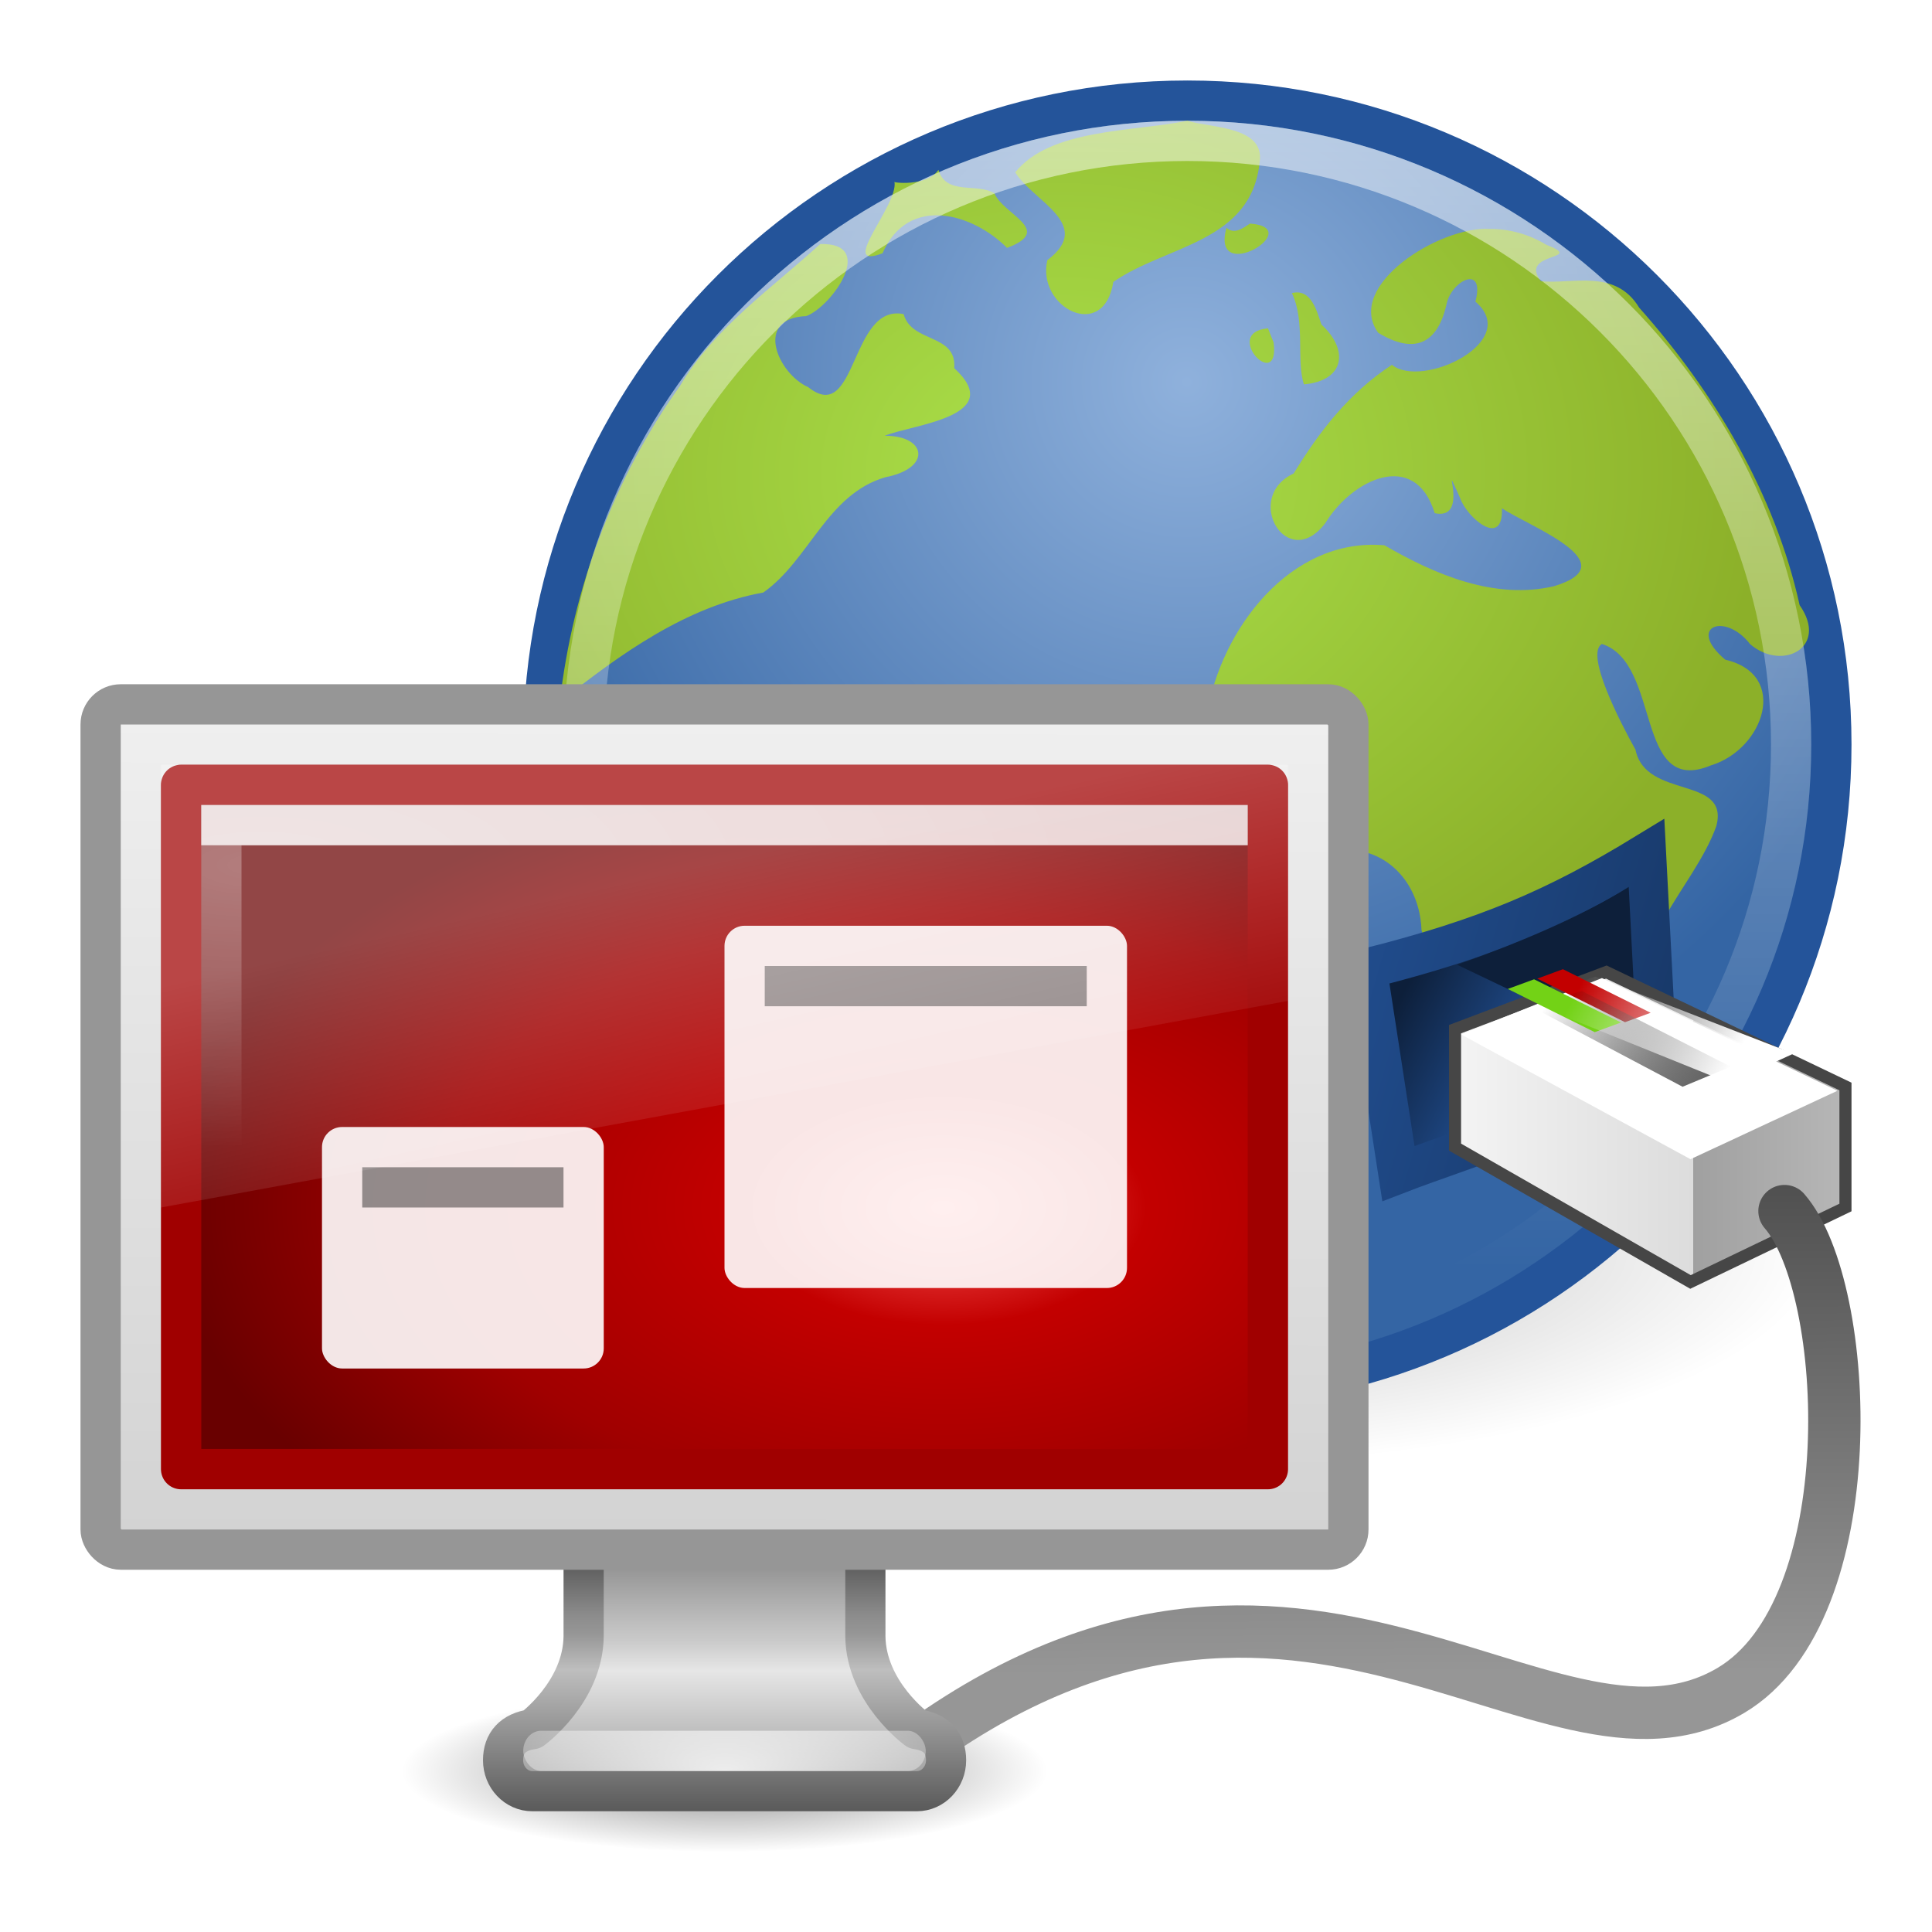 <?xml version="1.0" encoding="UTF-8" standalone="no"?>
<!-- Created with Inkscape (http://www.inkscape.org/) -->
<svg
   xmlns:dc="http://purl.org/dc/elements/1.1/"
   xmlns:cc="http://creativecommons.org/ns#"
   xmlns:rdf="http://www.w3.org/1999/02/22-rdf-syntax-ns#"
   xmlns:svg="http://www.w3.org/2000/svg"
   xmlns="http://www.w3.org/2000/svg"
   xmlns:xlink="http://www.w3.org/1999/xlink"
   xmlns:sodipodi="http://sodipodi.sourceforge.net/DTD/sodipodi-0.dtd"
   xmlns:inkscape="http://www.inkscape.org/namespaces/inkscape"
   version="1.1"
   width="48"
   height="48"
   id="svg7324"
   sodipodi:version="0.32"
   inkscape:version="0.46"
   sodipodi:docname="application-x-remote-connection.svg"
   inkscape:output_extension="org.inkscape.output.svg.inkscape">
  <sodipodi:namedview
     inkscape:window-height="781"
     inkscape:window-width="1440"
     inkscape:pageshadow="2"
     inkscape:pageopacity="0.0"
     guidetolerance="10.0"
     gridtolerance="10.0"
     objecttolerance="10.0"
     borderopacity="1.0"
     bordercolor="#666666"
     pagecolor="#ffffff"
     id="base"
     showgrid="false"
     showguides="true"
     inkscape:guide-bbox="true"
     inkscape:zoom="5.1875"
     inkscape:cx="-5.2048193"
     inkscape:cy="24"
     inkscape:window-x="0"
     inkscape:window-y="24"
     inkscape:current-layer="svg7324">
    <sodipodi:guide
       orientation="0,1"
       position="-5.398,52.627"
       id="guide3234" />
  </sodipodi:namedview>
  <defs
     id="defs7326">
    <linearGradient
       id="linearGradient3696">
      <stop
         id="stop3698"
         style="stop-color:#969696;stop-opacity:1"
         offset="0" />
      <stop
         id="stop3700"
         style="stop-color:#505050;stop-opacity:1"
         offset="1" />
    </linearGradient>
    <linearGradient
       id="linearGradient3855">
      <stop
         id="stop3857"
         style="stop-color:#f5f5f5;stop-opacity:1"
         offset="0" />
      <stop
         id="stop3859"
         style="stop-color:#dcdcdc;stop-opacity:1"
         offset="0.556" />
      <stop
         id="stop3861"
         style="stop-color:#a0a0a0;stop-opacity:1"
         offset="0.556" />
      <stop
         id="stop3863"
         style="stop-color:#bebebe;stop-opacity:1"
         offset="1" />
    </linearGradient>
    <linearGradient
       id="linearGradient4922">
      <stop
         id="stop4924"
         style="stop-color:#787878;stop-opacity:1"
         offset="0" />
      <stop
         id="stop4926"
         style="stop-color:#bebebe;stop-opacity:1"
         offset="0.336" />
      <stop
         id="stop4928"
         style="stop-color:#c8c8c8;stop-opacity:1"
         offset="0.392" />
      <stop
         id="stop4930"
         style="stop-color:#e6e6e6;stop-opacity:1"
         offset="0.505" />
      <stop
         id="stop4932"
         style="stop-color:#8c8c8c;stop-opacity:1"
         offset="1" />
    </linearGradient>
    <linearGradient
       id="linearGradient4910">
      <stop
         id="stop4912"
         style="stop-color:#3c3c3c;stop-opacity:1"
         offset="0" />
      <stop
         id="stop4914"
         style="stop-color:#8c8c8c;stop-opacity:1"
         offset="0.306" />
      <stop
         id="stop4916"
         style="stop-color:#969696;stop-opacity:1"
         offset="0.371" />
      <stop
         id="stop4918"
         style="stop-color:#bebebe;stop-opacity:1"
         offset="0.499" />
      <stop
         id="stop4920"
         style="stop-color:#5a5a5a;stop-opacity:1"
         offset="1" />
    </linearGradient>
    <linearGradient
       id="linearGradient13130">
      <stop
         id="stop13132"
         style="stop-color:#616161;stop-opacity:1"
         offset="0" />
      <stop
         id="stop13134"
         style="stop-color:black;stop-opacity:0"
         offset="1" />
    </linearGradient>
    <linearGradient
       id="linearGradient8090">
      <stop
         id="stop8092"
         style="stop-color:#214e90;stop-opacity:1"
         offset="0" />
      <stop
         id="stop8094"
         style="stop-color:#0d1f3a;stop-opacity:1"
         offset="1" />
    </linearGradient>
    <linearGradient
       id="linearGradient8918">
      <stop
         id="stop8920"
         style="stop-color:#abe14b;stop-opacity:1"
         offset="0" />
      <stop
         id="stop8922"
         style="stop-color:#8cb029;stop-opacity:1"
         offset="1" />
    </linearGradient>
    <filter
       color-interpolation-filters="sRGB"
       id="filter14190">
      <feGaussianBlur
         id="feGaussianBlur14192"
         stdDeviation="0.789" />
    </filter>
    <linearGradient
       id="linearGradient6602">
      <stop
         id="stop6604"
         style="stop-color:white;stop-opacity:1"
         offset="0" />
      <stop
         id="stop6606"
         style="stop-color:white;stop-opacity:0"
         offset="1" />
    </linearGradient>
    <linearGradient
       id="linearGradient6592">
      <stop
         id="stop6594"
         style="stop-color:white;stop-opacity:0.275"
         offset="0" />
      <stop
         id="stop6596"
         style="stop-color:white;stop-opacity:0"
         offset="1" />
    </linearGradient>
    <linearGradient
       id="linearGradient6560">
      <stop
         id="stop6562"
         style="stop-color:#c30000;stop-opacity:1"
         offset="0" />
      <stop
         id="stop6564"
         style="stop-color:#690000;stop-opacity:1"
         offset="1" />
    </linearGradient>
    <linearGradient
       id="linearGradient6568">
      <stop
         id="stop6570"
         style="stop-color:#690000;stop-opacity:1"
         offset="0" />
      <stop
         id="stop6572"
         style="stop-color:#a00000;stop-opacity:1"
         offset="1" />
    </linearGradient>
    <linearGradient
       id="linearGradient6544">
      <stop
         id="stop6546"
         style="stop-color:#f0f0f0;stop-opacity:1"
         offset="0" />
      <stop
         id="stop6548"
         style="stop-color:#d2d2d2;stop-opacity:1"
         offset="1" />
    </linearGradient>
    <linearGradient
       id="linearGradient10691">
      <stop
         id="stop10693"
         style="stop-color:black;stop-opacity:1"
         offset="0" />
      <stop
         id="stop10695"
         style="stop-color:black;stop-opacity:0"
         offset="1" />
    </linearGradient>
    <radialGradient
       cx="16.537"
       cy="31.564"
       r="16.336"
       fx="16.537"
       fy="31.564"
       id="radialGradient3743"
       xlink:href="#linearGradient10691"
       gradientUnits="userSpaceOnUse" />
    <linearGradient
       x1="12.938"
       y1="8.438"
       x2="15.25"
       y2="19.812"
       id="linearGradient3788"
       xlink:href="#linearGradient6592"
       gradientUnits="userSpaceOnUse"
       gradientTransform="matrix(0.667,0,0,0.733,2,16.8)" />
    <radialGradient
       cx="5.969"
       cy="-0.646"
       r="20"
       fx="5.969"
       fy="-0.646"
       id="radialGradient3796"
       xlink:href="#linearGradient6602"
       gradientUnits="userSpaceOnUse"
       gradientTransform="matrix(1.015,-5.26693e-3,1.75944e-3,0.351,0.385,21.744)" />
    <radialGradient
       cx="12.244"
       cy="4.863"
       r="21"
       fx="12.244"
       fy="4.863"
       id="radialGradient3799"
       xlink:href="#linearGradient6560"
       gradientUnits="userSpaceOnUse"
       gradientTransform="matrix(0.911,1.213745e-2,-8.48002e-3,0.678,-0.852,19.864)" />
    <linearGradient
       x1="24.875"
       y1="29"
       x2="25"
       y2="3"
       id="linearGradient3801"
       xlink:href="#linearGradient6568"
       gradientUnits="userSpaceOnUse"
       gradientTransform="matrix(0.659,0,0,0.68,2.195,17.12)" />
    <linearGradient
       x1="20.147"
       y1="-0"
       x2="20.104"
       y2="31.983"
       id="linearGradient3804"
       xlink:href="#linearGradient6544"
       gradientUnits="userSpaceOnUse"
       gradientTransform="matrix(0.661,0,0,0.678,2.144,17.15)" />
    <radialGradient
       cx="24"
       cy="38.641"
       r="8"
       fx="24"
       fy="38.641"
       id="radialGradient3807"
       xlink:href="#linearGradient6602"
       gradientUnits="userSpaceOnUse"
       gradientTransform="matrix(1.143,-3.1440305e-8,0,0.438,-9.43,27.069)" />
    <linearGradient
       x1="321.578"
       y1="86.05"
       x2="321.578"
       y2="95.149"
       id="linearGradient3810"
       xlink:href="#linearGradient4922"
       gradientUnits="userSpaceOnUse"
       gradientTransform="matrix(0.645,0,0,0.769,-188.427,-28.202)" />
    <linearGradient
       x1="22.452"
       y1="30.05"
       x2="22.452"
       y2="39.15"
       id="linearGradient3812"
       xlink:href="#linearGradient4910"
       gradientUnits="userSpaceOnUse"
       gradientTransform="matrix(0.647,0,0,0.769,2.466,14.885)" />
    <linearGradient
       x1="43.223"
       y1="26.509"
       x2="39.48"
       y2="24.55"
       id="linearGradient3815"
       xlink:href="#linearGradient6602"
       gradientUnits="userSpaceOnUse"
       gradientTransform="matrix(1.012,0,0,1.003,-0.688,-0.167)" />
    <linearGradient
       x1="43.774"
       y1="27.865"
       x2="39.727"
       y2="25.092"
       id="linearGradient3819"
       xlink:href="#linearGradient13130"
       gradientUnits="userSpaceOnUse"
       gradientTransform="matrix(0.973,0,0,0.823,4.703157e-2,3.963)" />
    <linearGradient
       x1="136.311"
       y1="29.457"
       x2="147.194"
       y2="29.457"
       id="linearGradient3829"
       xlink:href="#linearGradient3855"
       gradientUnits="userSpaceOnUse"
       gradientTransform="matrix(1.034,0,0,1.003,-105.132,-0.546)" />
    <linearGradient
       x1="139.814"
       y1="26.582"
       x2="137.043"
       y2="26.142"
       id="linearGradient3833"
       xlink:href="#linearGradient8090"
       gradientUnits="userSpaceOnUse"
       gradientTransform="matrix(1.135,0.383,-0.381,1.132,-110.422,-58.018)" />
    <linearGradient
       x1="135.059"
       y1="25.485"
       x2="151.506"
       y2="24.782"
       id="linearGradient3835"
       xlink:href="#linearGradient8090"
       gradientUnits="userSpaceOnUse"
       gradientTransform="matrix(1.135,0.383,-0.381,1.132,-110.422,-58.018)" />
    <radialGradient
       cx="6.703"
       cy="73.616"
       r="7.228"
       fx="6.703"
       fy="73.616"
       id="radialGradient3853"
       xlink:href="#linearGradient10691"
       gradientUnits="userSpaceOnUse"
       gradientTransform="matrix(1.11,0,0,0.279,10.562,23.463)" />
    <linearGradient
       x1="46.224"
       y1="41.508"
       x2="46.164"
       y2="29.439"
       id="linearGradient3702"
       xlink:href="#linearGradient3696"
       gradientUnits="userSpaceOnUse" />
    <linearGradient
       id="linearGradient8647">
      <stop
         id="stop8649"
         style="stop-color:#8fb1dc;stop-opacity:1"
         offset="0" />
      <stop
         id="stop8651"
         style="stop-color:#3465a4;stop-opacity:1"
         offset="1" />
    </linearGradient>
    <radialGradient
       cx="62.2"
       cy="-8.726"
       r="9.755"
       fx="62.2"
       fy="-8.726"
       id="radialGradient4351"
       xlink:href="#linearGradient8647"
       gradientUnits="userSpaceOnUse"
       gradientTransform="matrix(1.94,0,0,1.94,-91.185,26.415)" />
    <linearGradient
       x1="29.5"
       y1="-1.773"
       x2="29.5"
       y2="31.525"
       id="linearGradient4397"
       xlink:href="#linearGradient6602"
       gradientUnits="userSpaceOnUse" />
    <radialGradient
       cx="26.443"
       cy="11.03"
       r="15.5"
       fx="26.443"
       fy="11.03"
       id="radialGradient4496"
       xlink:href="#linearGradient8918"
       gradientUnits="userSpaceOnUse"
       gradientTransform="matrix(1.042,-1.264916e-2,1.050253e-2,0.848,-0.933,3.456)" />
    <linearGradient
       id="linearGradient3332-412-419-652-471">
      <stop
         offset="0"
         style="stop-color:#a00000;stop-opacity:1"
         id="stop2759" />
      <stop
         offset="1"
         style="stop-color:#a00000;stop-opacity:1"
         id="stop2761" />
    </linearGradient>
    <linearGradient
       id="linearGradient3242-593-605-251-305">
      <stop
         offset="0"
         style="stop-color:#ff5c5c;stop-opacity:1"
         id="stop2749" />
      <stop
         offset="0.262"
         style="stop-color:#c30000;stop-opacity:1"
         id="stop2751" />
      <stop
         offset="0.661"
         style="stop-color:#a00000;stop-opacity:1"
         id="stop2753" />
      <stop
         offset="1"
         style="stop-color:#690000;stop-opacity:1"
         id="stop2755" />
    </linearGradient>
    <linearGradient
       id="linearGradient2529">
      <stop
         offset="0"
         style="stop-color:#aeae94;stop-opacity:1"
         id="stop2531" />
      <stop
         offset="1"
         style="stop-color:#626337;stop-opacity:1"
         id="stop2533" />
    </linearGradient>
    <linearGradient
       id="linearGradient2536">
      <stop
         offset="0"
         style="stop-color:#fdfdf8;stop-opacity:1"
         id="stop2538" />
      <stop
         offset="1"
         style="stop-color:#d6d3b4;stop-opacity:1"
         id="stop2540" />
    </linearGradient>
    <linearGradient
       gradientTransform="matrix(0.489,0,0,0.464,0.371,0.86)"
       gradientUnits="userSpaceOnUse"
       xlink:href="#linearGradient3332-412-419-652-471"
       id="linearGradient2449"
       y2="2.876"
       x2="10.014"
       y1="44.96"
       x1="10.014" />
    <radialGradient
       gradientTransform="matrix(0,-0.547,0.714,0,18.23,28.719)"
       gradientUnits="userSpaceOnUse"
       xlink:href="#linearGradient3242-593-605-251-305"
       id="radialGradient2447"
       fy="-2.064"
       fx="26.617"
       r="23"
       cy="-2.064"
       cx="26.617" />
    <linearGradient
       gradientTransform="matrix(0.479,0,0,0.536,0.506,-0.199)"
       gradientUnits="userSpaceOnUse"
       xlink:href="#linearGradient8265-821-176-38-919-66-249"
       id="linearGradient2444"
       y2="24.628"
       x2="20.055"
       y1="15.298"
       x1="16.626" />
    <linearGradient
       gradientTransform="matrix(0.478,0,0,0.234,0.528,3.837)"
       gradientUnits="userSpaceOnUse"
       xlink:href="#linearGradient3282"
       id="linearGradient2441"
       y2="13.523"
       x2="24.683"
       y1="9.242"
       x1="24.683" />
    <linearGradient
       gradientTransform="matrix(0.511,0,0,0.5,-0.266,-1.251)"
       gradientUnits="userSpaceOnUse"
       xlink:href="#linearGradient2529"
       id="linearGradient2438"
       y2="14"
       x2="16.916"
       y1="7.001"
       x1="16.916" />
    <linearGradient
       gradientTransform="matrix(0.416,0,0,0.33,-1.421,0.366)"
       gradientUnits="userSpaceOnUse"
       xlink:href="#linearGradient2536"
       id="linearGradient2436"
       y2="16.323"
       x2="33.579"
       y1="5.709"
       x1="33.579" />
    <linearGradient
       gradientTransform="matrix(0.466,0,0,0.435,0.81,1.987)"
       gradientUnits="userSpaceOnUse"
       xlink:href="#linearGradient2238"
       id="linearGradient2432"
       y2="43.844"
       x2="22.763"
       y1="-4.877"
       x1="22.763" />
    <linearGradient
       id="linearGradient2238">
      <stop
         offset="0"
         style="stop-color:#ffffff;stop-opacity:1"
         id="stop2240" />
      <stop
         offset="1"
         style="stop-color:#ffffff;stop-opacity:0"
         id="stop2242" />
    </linearGradient>
    <linearGradient
       id="linearGradient3282">
      <stop
         offset="0"
         style="stop-color:#000000;stop-opacity:1"
         id="stop3284" />
      <stop
         offset="1"
         style="stop-color:#000000;stop-opacity:0"
         id="stop3286" />
    </linearGradient>
    <linearGradient
       id="linearGradient8265-821-176-38-919-66-249">
      <stop
         offset="0"
         style="stop-color:#ffffff;stop-opacity:1"
         id="stop2687" />
      <stop
         offset="1"
         style="stop-color:#ffffff;stop-opacity:0"
         id="stop2689" />
    </linearGradient>
    <linearGradient
       gradientTransform="matrix(2.774,0,0,1.97,-1892.179,-872.885)"
       gradientUnits="userSpaceOnUse"
       xlink:href="#linearGradient5048"
       id="linearGradient2660"
       y2="609.505"
       x2="302.857"
       y1="366.648"
       x1="302.857" />
    <linearGradient
       id="linearGradient5048">
      <stop
         offset="0"
         style="stop-color:#000000;stop-opacity:0"
         id="stop5050" />
      <stop
         offset="0.5"
         style="stop-color:#000000;stop-opacity:1"
         id="stop5056" />
      <stop
         offset="1"
         style="stop-color:#000000;stop-opacity:0"
         id="stop5052" />
    </linearGradient>
    <radialGradient
       gradientTransform="matrix(2.774,0,0,1.97,-1891.633,-872.885)"
       gradientUnits="userSpaceOnUse"
       xlink:href="#linearGradient5060"
       id="radialGradient2662"
       fy="486.648"
       fx="605.714"
       r="117.143"
       cy="486.648"
       cx="605.714" />
    <linearGradient
       id="linearGradient5060">
      <stop
         offset="0"
         style="stop-color:#000000;stop-opacity:1"
         id="stop5062" />
      <stop
         offset="1"
         style="stop-color:#000000;stop-opacity:0"
         id="stop5064" />
    </linearGradient>
    <radialGradient
       gradientTransform="matrix(-2.774,0,0,1.97,112.762,-872.885)"
       gradientUnits="userSpaceOnUse"
       xlink:href="#linearGradient5060"
       id="radialGradient3931"
       fy="486.648"
       fx="605.714"
       r="117.143"
       cy="486.648"
       cx="605.714" />
    <radialGradient
       r="7.228"
       fy="73.616"
       fx="6.703"
       cy="73.616"
       cx="6.703"
       gradientTransform="matrix(1.937,0,0,0.415,11.018,7.447)"
       gradientUnits="userSpaceOnUse"
       id="radialGradient2792"
       xlink:href="#linearGradient10691"
       inkscape:collect="always" />
    <linearGradient
       y2="37.319"
       x2="22.301"
       y1="30.958"
       x1="22.325"
       gradientUnits="userSpaceOnUse"
       id="linearGradient2789"
       xlink:href="#linearGradient6927"
       inkscape:collect="always" />
    <linearGradient
       y2="93.38"
       x2="320.281"
       y1="86.913"
       x1="320.281"
       gradientTransform="matrix(0.996,0,0,1,-294.882,-56.013)"
       gradientUnits="userSpaceOnUse"
       id="linearGradient2786"
       xlink:href="#linearGradient6620"
       inkscape:collect="always" />
    <radialGradient
       r="8"
       fy="38.641"
       fx="24"
       cy="38.641"
       cx="24"
       gradientTransform="matrix(1.829,-3.1440363e-8,0,0.438,-19.887,21.069)"
       gradientUnits="userSpaceOnUse"
       id="radialGradient2783"
       xlink:href="#linearGradient6602"
       inkscape:collect="always" />
    <linearGradient
       y2="31.983"
       x2="20.104"
       y1="-0"
       x1="20.147"
       gradientTransform="matrix(1.002,0,0,1.001,-3.937653e-2,-1.665215e-2)"
       gradientUnits="userSpaceOnUse"
       id="linearGradient2780"
       xlink:href="#linearGradient6544"
       inkscape:collect="always" />
    <radialGradient
       r="23"
       fy="5.564"
       fx="1"
       cy="5.564"
       cx="1"
       gradientTransform="matrix(1,0,0,0.652,-6.5303886e-6,5.565)"
       gradientUnits="userSpaceOnUse"
       id="radialGradient2777"
       xlink:href="#linearGradient6602"
       inkscape:collect="always" />
    <radialGradient
       r="7.228"
       fy="73.616"
       fx="6.703"
       cy="73.616"
       cx="6.703"
       gradientTransform="matrix(3.459,-4.76972e-6,3.9259215e-7,0.277,0.818,25.632)"
       gradientUnits="userSpaceOnUse"
       id="radialGradient2769"
       xlink:href="#linearGradient10691"
       inkscape:collect="always" />
    <linearGradient
       y2="416.829"
       x2="145.437"
       y1="372.668"
       x1="145.437"
       gradientTransform="matrix(0.188,0,0,0.159,-3.291,-19.079)"
       gradientUnits="userSpaceOnUse"
       id="linearGradient2766"
       xlink:href="#linearGradient7255"
       inkscape:collect="always" />
    <linearGradient
       y2="93.916"
       x2="319.387"
       y1="85.62"
       x1="316.865"
       gradientTransform="matrix(0.917,0,0,0.815,-269.324,-30.938)"
       gradientUnits="userSpaceOnUse"
       id="linearGradient2762"
       xlink:href="#linearGradient4574"
       inkscape:collect="always" />
    <linearGradient
       y2="19.812"
       x2="15.25"
       y1="8.438"
       x1="12.938"
       gradientTransform="translate(-6.5399408e-6,-1.2224421e-4)"
       gradientUnits="userSpaceOnUse"
       id="linearGradient2701"
       xlink:href="#linearGradient6592"
       inkscape:collect="always" />
    <radialGradient
       r="20"
       fy="-0.646"
       fx="5.969"
       cy="-0.646"
       cx="5.969"
       gradientTransform="matrix(1.583,-8.07592e-3,2.74473e-3,0.538,-3.48,6.408)"
       gradientUnits="userSpaceOnUse"
       id="radialGradient2698"
       xlink:href="#linearGradient6602"
       inkscape:collect="always" />
    <linearGradient
       y2="2.876"
       x2="10.014"
       y1="44.96"
       x1="10.014"
       gradientTransform="matrix(0.871,0,0,0.607,3.064,1.499)"
       gradientUnits="userSpaceOnUse"
       id="linearGradient2686"
       xlink:href="#linearGradient3332-412-419-652-471"
       inkscape:collect="always" />
    <radialGradient
       r="23"
       fy="-2.064"
       fx="26.617"
       cy="-2.064"
       cx="26.617"
       gradientTransform="matrix(-1.6551431e-8,-0.716,1.271,0,34.865,37.944)"
       gradientUnits="userSpaceOnUse"
       id="radialGradient2684"
       xlink:href="#linearGradient3242-593-605-251-305"
       inkscape:collect="always" />
    <linearGradient
       gradientTransform="translate(-295.979,-40)"
       gradientUnits="userSpaceOnUse"
       xlink:href="#linearGradient6602"
       id="linearGradient5844"
       y2="89.75"
       x2="320.5"
       y1="79.188"
       x1="317" />
    <linearGradient
       gradientTransform="translate(-295.979,-40)"
       gradientUnits="userSpaceOnUse"
       xlink:href="#linearGradient6602"
       id="linearGradient5842"
       y2="89.75"
       x2="320.5"
       y1="79.188"
       x1="317" />
    <linearGradient
       gradientTransform="translate(-295.979,-40)"
       gradientUnits="userSpaceOnUse"
       xlink:href="#linearGradient6602"
       id="linearGradient5840"
       y2="89.75"
       x2="320.5"
       y1="79.188"
       x1="317" />
    <linearGradient
       gradientTransform="translate(-295.979,-40)"
       gradientUnits="userSpaceOnUse"
       xlink:href="#linearGradient6602"
       id="linearGradient5838"
       y2="89.75"
       x2="320.5"
       y1="79.188"
       x1="317" />
    <linearGradient
       gradientTransform="translate(-295.979,-40)"
       gradientUnits="userSpaceOnUse"
       xlink:href="#linearGradient6602"
       id="linearGradient5836"
       y2="89.75"
       x2="320.5"
       y1="79.188"
       x1="317" />
    <linearGradient
       gradientTransform="translate(-295.979,-40)"
       gradientUnits="userSpaceOnUse"
       xlink:href="#linearGradient6602"
       id="linearGradient5834"
       y2="89.75"
       x2="320.5"
       y1="79.188"
       x1="317" />
    <linearGradient
       gradientTransform="translate(-295.979,-40)"
       gradientUnits="userSpaceOnUse"
       xlink:href="#linearGradient6602"
       id="linearGradient5832"
       y2="89.75"
       x2="320.5"
       y1="79.188"
       x1="317" />
    <linearGradient
       gradientTransform="translate(-295.979,-40)"
       gradientUnits="userSpaceOnUse"
       xlink:href="#linearGradient6602"
       id="linearGradient5830"
       y2="89.75"
       x2="320.5"
       y1="79.188"
       x1="317" />
    <linearGradient
       gradientTransform="translate(-295.979,-40)"
       gradientUnits="userSpaceOnUse"
       xlink:href="#linearGradient6602"
       id="linearGradient5828"
       y2="89.75"
       x2="320.5"
       y1="79.188"
       x1="317" />
    <linearGradient
       gradientTransform="translate(-295.979,-40)"
       gradientUnits="userSpaceOnUse"
       xlink:href="#linearGradient6602"
       id="linearGradient5826"
       y2="89.75"
       x2="320.5"
       y1="79.188"
       x1="317" />
    <linearGradient
       gradientTransform="translate(-295.979,-40)"
       gradientUnits="userSpaceOnUse"
       xlink:href="#linearGradient6602"
       id="linearGradient5824"
       y2="89.75"
       x2="320.5"
       y1="79.188"
       x1="317" />
    <linearGradient
       gradientTransform="translate(-295.979,-40)"
       gradientUnits="userSpaceOnUse"
       xlink:href="#linearGradient6602"
       id="linearGradient5822"
       y2="89.75"
       x2="320.5"
       y1="79.188"
       x1="317" />
    <linearGradient
       gradientTransform="translate(-295.979,-40)"
       gradientUnits="userSpaceOnUse"
       xlink:href="#linearGradient6602"
       id="linearGradient5820"
       y2="89.75"
       x2="320.5"
       y1="79.188"
       x1="317" />
    <linearGradient
       gradientTransform="translate(-295.979,-40)"
       gradientUnits="userSpaceOnUse"
       xlink:href="#linearGradient6602"
       id="linearGradient5818"
       y2="89.75"
       x2="320.5"
       y1="79.188"
       x1="317" />
    <linearGradient
       gradientTransform="translate(-295.979,-40)"
       gradientUnits="userSpaceOnUse"
       xlink:href="#linearGradient6602"
       id="linearGradient5816"
       y2="89.75"
       x2="320.5"
       y1="79.188"
       x1="317" />
    <linearGradient
       gradientTransform="translate(-295.979,-40)"
       gradientUnits="userSpaceOnUse"
       xlink:href="#linearGradient6602"
       id="linearGradient5814"
       y2="89.75"
       x2="320.5"
       y1="79.188"
       x1="317" />
    <linearGradient
       gradientTransform="translate(-295.979,-40)"
       gradientUnits="userSpaceOnUse"
       xlink:href="#linearGradient6602"
       id="linearGradient5812"
       y2="89.75"
       x2="320.5"
       y1="79.188"
       x1="317" />
    <linearGradient
       gradientTransform="translate(-295.979,-40)"
       gradientUnits="userSpaceOnUse"
       xlink:href="#linearGradient6602"
       id="linearGradient5810"
       y2="89.75"
       x2="320.5"
       y1="79.188"
       x1="317" />
    <linearGradient
       gradientTransform="translate(-295.979,-40)"
       gradientUnits="userSpaceOnUse"
       xlink:href="#linearGradient6602"
       id="linearGradient5808"
       y2="89.75"
       x2="320.5"
       y1="79.188"
       x1="317" />
    <linearGradient
       gradientTransform="translate(-295.979,-40)"
       gradientUnits="userSpaceOnUse"
       xlink:href="#linearGradient6602"
       id="linearGradient5806"
       y2="89.75"
       x2="320.5"
       y1="79.188"
       x1="317" />
    <linearGradient
       gradientTransform="translate(-295.979,-40)"
       gradientUnits="userSpaceOnUse"
       xlink:href="#linearGradient6602"
       id="linearGradient5804"
       y2="89.75"
       x2="320.5"
       y1="79.188"
       x1="317" />
    <linearGradient
       gradientTransform="translate(-295.979,-40)"
       gradientUnits="userSpaceOnUse"
       xlink:href="#linearGradient6602"
       id="linearGradient5802"
       y2="89.75"
       x2="320.5"
       y1="79.188"
       x1="317" />
    <linearGradient
       gradientTransform="translate(-295.979,-40)"
       gradientUnits="userSpaceOnUse"
       xlink:href="#linearGradient6602"
       id="linearGradient5800"
       y2="89.75"
       x2="320.5"
       y1="79.188"
       x1="317" />
    <linearGradient
       gradientTransform="translate(-295.979,-40)"
       gradientUnits="userSpaceOnUse"
       xlink:href="#linearGradient6602"
       id="linearGradient5798"
       y2="89.75"
       x2="320.5"
       y1="79.188"
       x1="317" />
    <linearGradient
       gradientTransform="translate(-295.979,-40)"
       gradientUnits="userSpaceOnUse"
       xlink:href="#linearGradient6602"
       id="linearGradient5796"
       y2="89.75"
       x2="320.5"
       y1="79.188"
       x1="317" />
    <linearGradient
       gradientTransform="translate(-295.979,-40)"
       gradientUnits="userSpaceOnUse"
       xlink:href="#linearGradient6602"
       id="linearGradient5794"
       y2="89.75"
       x2="320.5"
       y1="79.188"
       x1="317" />
    <linearGradient
       gradientTransform="translate(-295.979,-40)"
       gradientUnits="userSpaceOnUse"
       xlink:href="#linearGradient6602"
       id="linearGradient5792"
       y2="89.75"
       x2="320.5"
       y1="79.188"
       x1="317" />
    <linearGradient
       gradientTransform="translate(-295.979,-40)"
       gradientUnits="userSpaceOnUse"
       xlink:href="#linearGradient6602"
       id="linearGradient5790"
       y2="89.75"
       x2="320.5"
       y1="79.188"
       x1="317" />
    <linearGradient
       gradientTransform="translate(-295.979,-40)"
       gradientUnits="userSpaceOnUse"
       xlink:href="#linearGradient6602"
       id="linearGradient5788"
       y2="89.75"
       x2="320.5"
       y1="79.188"
       x1="317" />
    <linearGradient
       gradientTransform="translate(-295.979,-40)"
       gradientUnits="userSpaceOnUse"
       xlink:href="#linearGradient6602"
       id="linearGradient5786"
       y2="89.75"
       x2="320.5"
       y1="79.188"
       x1="317" />
    <linearGradient
       gradientTransform="translate(-295.979,-40)"
       gradientUnits="userSpaceOnUse"
       xlink:href="#linearGradient6602"
       id="linearGradient5784"
       y2="89.75"
       x2="320.5"
       y1="79.188"
       x1="317" />
    <linearGradient
       gradientTransform="translate(-295.979,-40)"
       gradientUnits="userSpaceOnUse"
       xlink:href="#linearGradient6602"
       id="linearGradient5782"
       y2="89.75"
       x2="320.5"
       y1="79.188"
       x1="317" />
    <linearGradient
       gradientTransform="translate(-295.979,-40)"
       gradientUnits="userSpaceOnUse"
       xlink:href="#linearGradient6602"
       id="linearGradient5780"
       y2="89.75"
       x2="320.5"
       y1="79.188"
       x1="317" />
    <linearGradient
       gradientTransform="translate(-295.979,-40)"
       gradientUnits="userSpaceOnUse"
       xlink:href="#linearGradient6602"
       id="linearGradient5778"
       y2="89.75"
       x2="320.5"
       y1="79.188"
       x1="317" />
    <linearGradient
       gradientTransform="translate(-295.979,-40)"
       gradientUnits="userSpaceOnUse"
       xlink:href="#linearGradient6602"
       id="linearGradient5776"
       y2="89.75"
       x2="320.5"
       y1="79.188"
       x1="317" />
    <linearGradient
       gradientTransform="translate(-295.979,-40)"
       gradientUnits="userSpaceOnUse"
       xlink:href="#linearGradient6602"
       id="linearGradient5774"
       y2="89.75"
       x2="320.5"
       y1="79.188"
       x1="317" />
    <linearGradient
       gradientTransform="translate(-295.979,-40)"
       gradientUnits="userSpaceOnUse"
       xlink:href="#linearGradient6602"
       id="linearGradient5772"
       y2="89.75"
       x2="320.5"
       y1="79.188"
       x1="317" />
    <linearGradient
       gradientTransform="translate(-295.979,-40)"
       gradientUnits="userSpaceOnUse"
       xlink:href="#linearGradient6602"
       id="linearGradient5770"
       y2="89.75"
       x2="320.5"
       y1="79.188"
       x1="317" />
    <linearGradient
       gradientTransform="translate(-295.979,-40)"
       gradientUnits="userSpaceOnUse"
       xlink:href="#linearGradient6602"
       id="linearGradient5768"
       y2="89.75"
       x2="320.5"
       y1="79.188"
       x1="317" />
    <linearGradient
       gradientTransform="translate(-295.979,-40)"
       gradientUnits="userSpaceOnUse"
       xlink:href="#linearGradient6602"
       id="linearGradient5766"
       y2="89.75"
       x2="320.5"
       y1="79.188"
       x1="317" />
    <linearGradient
       gradientTransform="translate(-295.979,-40)"
       gradientUnits="userSpaceOnUse"
       xlink:href="#linearGradient6602"
       id="linearGradient5764"
       y2="89.75"
       x2="320.5"
       y1="79.188"
       x1="317" />
    <linearGradient
       gradientTransform="translate(-295.979,-40)"
       gradientUnits="userSpaceOnUse"
       xlink:href="#linearGradient6602"
       id="linearGradient5762"
       y2="89.75"
       x2="320.5"
       y1="79.188"
       x1="317" />
    <linearGradient
       gradientTransform="translate(-295.979,-40)"
       gradientUnits="userSpaceOnUse"
       xlink:href="#linearGradient6602"
       id="linearGradient5760"
       y2="89.75"
       x2="320.5"
       y1="79.188"
       x1="317" />
    <linearGradient
       gradientTransform="translate(-295.979,-40)"
       gradientUnits="userSpaceOnUse"
       xlink:href="#linearGradient6602"
       id="linearGradient5758"
       y2="89.75"
       x2="320.5"
       y1="79.188"
       x1="317" />
    <linearGradient
       gradientTransform="translate(-295.979,-40)"
       gradientUnits="userSpaceOnUse"
       xlink:href="#linearGradient6602"
       id="linearGradient5756"
       y2="89.75"
       x2="320.5"
       y1="79.188"
       x1="317" />
    <linearGradient
       gradientTransform="translate(-295.979,-40)"
       gradientUnits="userSpaceOnUse"
       xlink:href="#linearGradient6602"
       id="linearGradient5754"
       y2="89.75"
       x2="320.5"
       y1="79.188"
       x1="317" />
    <linearGradient
       gradientTransform="translate(-295.979,-40)"
       gradientUnits="userSpaceOnUse"
       xlink:href="#linearGradient6602"
       id="linearGradient5752"
       y2="89.75"
       x2="320.5"
       y1="79.188"
       x1="317" />
    <linearGradient
       gradientTransform="translate(-295.979,-40)"
       gradientUnits="userSpaceOnUse"
       xlink:href="#linearGradient6602"
       id="linearGradient5750"
       y2="89.75"
       x2="320.5"
       y1="79.188"
       x1="317" />
    <linearGradient
       gradientTransform="translate(-295.979,-40)"
       gradientUnits="userSpaceOnUse"
       xlink:href="#linearGradient6602"
       id="linearGradient5748"
       y2="89.75"
       x2="320.5"
       y1="79.188"
       x1="317" />
    <linearGradient
       gradientTransform="translate(-295.979,-40)"
       gradientUnits="userSpaceOnUse"
       xlink:href="#linearGradient6602"
       id="linearGradient5746"
       y2="89.75"
       x2="320.5"
       y1="79.188"
       x1="317" />
    <linearGradient
       gradientTransform="translate(-295.979,-40)"
       gradientUnits="userSpaceOnUse"
       xlink:href="#linearGradient6602"
       id="linearGradient5744"
       y2="89.75"
       x2="320.5"
       y1="79.188"
       x1="317" />
    <linearGradient
       gradientTransform="translate(-295.979,-40)"
       gradientUnits="userSpaceOnUse"
       xlink:href="#linearGradient6602"
       id="linearGradient5742"
       y2="89.75"
       x2="320.5"
       y1="79.188"
       x1="317" />
    <linearGradient
       gradientTransform="translate(-295.979,-40)"
       gradientUnits="userSpaceOnUse"
       xlink:href="#linearGradient6602"
       id="linearGradient5740"
       y2="89.75"
       x2="320.5"
       y1="79.188"
       x1="317" />
    <linearGradient
       gradientTransform="translate(-295.979,-40)"
       gradientUnits="userSpaceOnUse"
       xlink:href="#linearGradient6602"
       id="linearGradient5738"
       y2="89.75"
       x2="320.5"
       y1="79.188"
       x1="317" />
    <linearGradient
       gradientTransform="translate(-295.979,-40)"
       gradientUnits="userSpaceOnUse"
       xlink:href="#linearGradient6602"
       id="linearGradient5736"
       y2="89.75"
       x2="320.5"
       y1="79.188"
       x1="317" />
    <linearGradient
       gradientTransform="translate(-295.979,-40)"
       gradientUnits="userSpaceOnUse"
       xlink:href="#linearGradient6602"
       id="linearGradient5734"
       y2="89.75"
       x2="320.5"
       y1="79.188"
       x1="317" />
    <linearGradient
       gradientTransform="translate(-295.979,-40)"
       gradientUnits="userSpaceOnUse"
       xlink:href="#linearGradient6602"
       id="linearGradient5732"
       y2="89.75"
       x2="320.5"
       y1="79.188"
       x1="317" />
    <linearGradient
       id="linearGradient4574">
      <stop
         offset="0"
         style="stop-color:#282828;stop-opacity:1"
         id="stop4576" />
      <stop
         offset="1"
         style="stop-color:#5a5c58;stop-opacity:1"
         id="stop4578" />
    </linearGradient>
    <linearGradient
       id="linearGradient7255">
      <stop
         offset="0"
         style="stop-color:white;stop-opacity:1"
         id="stop7257" />
      <stop
         offset="1"
         style="stop-color:#e6e6e6;stop-opacity:1"
         id="stop7259" />
    </linearGradient>
    <linearGradient
       id="linearGradient6620">
      <stop
         offset="0"
         style="stop-color:#787878;stop-opacity:1"
         id="stop6622" />
      <stop
         offset="0.35"
         style="stop-color:#bebebe;stop-opacity:1"
         id="stop6624" />
      <stop
         offset="0.583"
         style="stop-color:#c8c8c8;stop-opacity:1"
         id="stop6626" />
      <stop
         offset="0.723"
         style="stop-color:#e6e6e6;stop-opacity:1"
         id="stop6628" />
      <stop
         offset="1"
         style="stop-color:#8c8c8c;stop-opacity:1"
         id="stop6630" />
    </linearGradient>
    <linearGradient
       id="linearGradient6927">
      <stop
         offset="0"
         style="stop-color:#505050;stop-opacity:1"
         id="stop6929" />
      <stop
         offset="0.35"
         style="stop-color:#a0a0a0;stop-opacity:1"
         id="stop6931" />
      <stop
         offset="0.583"
         style="stop-color:#aaa;stop-opacity:1"
         id="stop6933" />
      <stop
         offset="0.723"
         style="stop-color:#bebebe;stop-opacity:1"
         id="stop6935" />
      <stop
         offset="1"
         style="stop-color:#6e6e6e;stop-opacity:1"
         id="stop6937" />
    </linearGradient>
    <radialGradient
       inkscape:collect="always"
       xlink:href="#linearGradient6602"
       id="radialGradient3139"
       gradientUnits="userSpaceOnUse"
       gradientTransform="matrix(1.583,-8.07592e-3,2.74473e-3,0.538,-57.649,16.047)"
       cx="5.969"
       cy="-0.646"
       fx="5.969"
       fy="-0.646"
       r="20" />
    <linearGradient
       inkscape:collect="always"
       xlink:href="#linearGradient6592"
       id="linearGradient3142"
       gradientUnits="userSpaceOnUse"
       gradientTransform="translate(-54.169,9.638)"
       x1="12.938"
       y1="8.438"
       x2="15.25"
       y2="19.812" />
    <linearGradient
       inkscape:collect="always"
       xlink:href="#linearGradient4574"
       id="linearGradient3203"
       gradientUnits="userSpaceOnUse"
       gradientTransform="matrix(0.917,0,0,0.815,-323.493,-21.299)"
       x1="316.865"
       y1="85.62"
       x2="319.387"
       y2="93.916" />
    <linearGradient
       inkscape:collect="always"
       xlink:href="#linearGradient7255"
       id="linearGradient3207"
       gradientUnits="userSpaceOnUse"
       gradientTransform="matrix(0.188,0,0,0.159,-57.46,-9.44)"
       x1="145.437"
       y1="372.668"
       x2="145.437"
       y2="416.829" />
    <radialGradient
       inkscape:collect="always"
       xlink:href="#linearGradient10691"
       id="radialGradient3210"
       gradientUnits="userSpaceOnUse"
       gradientTransform="matrix(3.459,-4.76972e-6,3.9259215e-7,0.277,-53.351,35.27)"
       cx="6.703"
       cy="73.616"
       fx="6.703"
       fy="73.616"
       r="7.228" />
    <radialGradient
       inkscape:collect="always"
       xlink:href="#linearGradient3242-593-605-251-305"
       id="radialGradient3213"
       gradientUnits="userSpaceOnUse"
       gradientTransform="matrix(-1.0870538e-8,-0.484,0.835,0,25.16,42.885)"
       cx="26.617"
       cy="-2.064"
       fx="26.617"
       fy="-2.064"
       r="23" />
    <linearGradient
       inkscape:collect="always"
       xlink:href="#linearGradient3332-412-419-652-471"
       id="linearGradient3215"
       gradientUnits="userSpaceOnUse"
       gradientTransform="matrix(0.572,0,0,0.41,4.274,18.244)"
       x1="10.014"
       y1="44.96"
       x2="10.014"
       y2="2.876" />
    <radialGradient
       inkscape:collect="always"
       xlink:href="#linearGradient6602"
       id="radialGradient3218"
       gradientUnits="userSpaceOnUse"
       gradientTransform="matrix(1,0,0,0.652,-54.169,15.204)"
       cx="1"
       cy="5.564"
       fx="1"
       fy="5.564"
       r="23" />
    <linearGradient
       inkscape:collect="always"
       xlink:href="#linearGradient6544"
       id="linearGradient3221"
       gradientUnits="userSpaceOnUse"
       gradientTransform="matrix(1.002,0,0,1.001,-54.208,9.622)"
       x1="20.147"
       y1="-0"
       x2="20.104"
       y2="31.983" />
    <radialGradient
       inkscape:collect="always"
       xlink:href="#linearGradient6602"
       id="radialGradient3224"
       gradientUnits="userSpaceOnUse"
       gradientTransform="matrix(1.829,-3.1440363e-8,0,0.438,-74.056,30.708)"
       cx="24"
       cy="38.641"
       fx="24"
       fy="38.641"
       r="8" />
    <linearGradient
       inkscape:collect="always"
       xlink:href="#linearGradient6620"
       id="linearGradient3227"
       gradientUnits="userSpaceOnUse"
       gradientTransform="matrix(0.996,0,0,1,-349.051,-46.374)"
       x1="320.281"
       y1="86.913"
       x2="320.281"
       y2="93.38" />
    <linearGradient
       inkscape:collect="always"
       xlink:href="#linearGradient6927"
       id="linearGradient3229"
       gradientUnits="userSpaceOnUse"
       x1="22.325"
       y1="30.958"
       x2="22.301"
       y2="37.319"
       gradientTransform="translate(-54.169,9.639)" />
    <radialGradient
       inkscape:collect="always"
       xlink:href="#linearGradient10691"
       id="radialGradient3232"
       gradientUnits="userSpaceOnUse"
       gradientTransform="matrix(1.937,0,0,0.415,-43.15,17.086)"
       cx="6.703"
       cy="73.616"
       fx="6.703"
       fy="73.616"
       r="7.228" />
    <linearGradient
       inkscape:collect="always"
       xlink:href="#linearGradient6592"
       id="linearGradient3237"
       gradientUnits="userSpaceOnUse"
       gradientTransform="matrix(0.667,0,0,0.733,2,16.8)"
       x1="12.938"
       y1="8.438"
       x2="15.25"
       y2="19.812" />
    <radialGradient
       inkscape:collect="always"
       xlink:href="#linearGradient6602"
       id="radialGradient3245"
       gradientUnits="userSpaceOnUse"
       gradientTransform="matrix(1.015,-5.26693e-3,1.75944e-3,0.351,0.385,21.744)"
       cx="5.969"
       cy="-0.646"
       fx="5.969"
       fy="-0.646"
       r="20" />
    <linearGradient
       inkscape:collect="always"
       xlink:href="#linearGradient6544"
       id="linearGradient3253"
       gradientUnits="userSpaceOnUse"
       gradientTransform="matrix(0.661,0,0,0.678,2.144,17.15)"
       x1="20.147"
       y1="-0"
       x2="20.104"
       y2="31.983" />
    <radialGradient
       inkscape:collect="always"
       xlink:href="#linearGradient6602"
       id="radialGradient3256"
       gradientUnits="userSpaceOnUse"
       gradientTransform="matrix(1.143,-3.1440305e-8,0,0.438,-9.43,27.069)"
       cx="24"
       cy="38.641"
       fx="24"
       fy="38.641"
       r="8" />
    <linearGradient
       inkscape:collect="always"
       xlink:href="#linearGradient4922"
       id="linearGradient3259"
       gradientUnits="userSpaceOnUse"
       gradientTransform="matrix(0.645,0,0,0.769,-188.427,-28.202)"
       x1="321.578"
       y1="86.05"
       x2="321.578"
       y2="95.149" />
    <linearGradient
       inkscape:collect="always"
       xlink:href="#linearGradient4910"
       id="linearGradient3261"
       gradientUnits="userSpaceOnUse"
       gradientTransform="matrix(0.647,0,0,0.769,2.466,14.885)"
       x1="22.452"
       y1="30.05"
       x2="22.452"
       y2="39.15" />
    <linearGradient
       inkscape:collect="always"
       xlink:href="#linearGradient6602"
       id="linearGradient3264"
       gradientUnits="userSpaceOnUse"
       gradientTransform="matrix(1.012,0,0,1.003,-0.688,-0.167)"
       x1="43.223"
       y1="26.509"
       x2="39.48"
       y2="24.55" />
    <linearGradient
       inkscape:collect="always"
       xlink:href="#linearGradient13130"
       id="linearGradient3268"
       gradientUnits="userSpaceOnUse"
       gradientTransform="matrix(0.973,0,0,0.823,4.703157e-2,3.963)"
       x1="43.774"
       y1="27.865"
       x2="39.727"
       y2="25.092" />
    <linearGradient
       inkscape:collect="always"
       xlink:href="#linearGradient3696"
       id="linearGradient3273"
       gradientUnits="userSpaceOnUse"
       x1="46.224"
       y1="41.508"
       x2="46.164"
       y2="29.439" />
    <linearGradient
       inkscape:collect="always"
       xlink:href="#linearGradient3855"
       id="linearGradient3276"
       gradientUnits="userSpaceOnUse"
       gradientTransform="matrix(1.034,0,0,1.003,-105.132,-0.546)"
       x1="136.311"
       y1="29.457"
       x2="147.194"
       y2="29.457" />
    <linearGradient
       inkscape:collect="always"
       xlink:href="#linearGradient8090"
       id="linearGradient3280"
       gradientUnits="userSpaceOnUse"
       gradientTransform="matrix(1.135,0.383,-0.381,1.132,-110.422,-58.018)"
       x1="139.814"
       y1="26.582"
       x2="137.043"
       y2="26.142" />
    <linearGradient
       inkscape:collect="always"
       xlink:href="#linearGradient8090"
       id="linearGradient3283"
       gradientUnits="userSpaceOnUse"
       gradientTransform="matrix(1.135,0.383,-0.381,1.132,-110.422,-58.018)"
       x1="135.059"
       y1="25.485"
       x2="151.506"
       y2="24.782" />
    <linearGradient
       inkscape:collect="always"
       xlink:href="#linearGradient6602"
       id="linearGradient3286"
       gradientUnits="userSpaceOnUse"
       x1="29.5"
       y1="-1.773"
       x2="29.5"
       y2="31.525" />
    <radialGradient
       inkscape:collect="always"
       xlink:href="#linearGradient10691"
       id="radialGradient3291"
       gradientUnits="userSpaceOnUse"
       gradientTransform="matrix(1.11,0,0,0.279,10.562,23.463)"
       cx="6.703"
       cy="73.616"
       fx="6.703"
       fy="73.616"
       r="7.228" />
    <radialGradient
       inkscape:collect="always"
       xlink:href="#linearGradient8647"
       id="radialGradient3294"
       gradientUnits="userSpaceOnUse"
       gradientTransform="matrix(1.94,0,0,1.94,-91.185,26.415)"
       cx="62.2"
       cy="-8.726"
       fx="62.2"
       fy="-8.726"
       r="9.755" />
  </defs>
  <path
     style="opacity:0.5;fill:url(#radialGradient3743);fill-opacity:1;fill-rule:nonzero;stroke:none;filter:url(#filter14190)"
     id="path7005"
     transform="matrix(0.96,0,0,0.329,13.625,20.611)"
     d="M 32.872,31.564 C 32.874,40.587 25.56,47.903 16.537,47.903 C 7.514,47.903 0.199,40.587 0.201,31.564 C 0.199,22.541 7.514,15.225 16.537,15.225 C 25.56,15.225 32.874,22.541 32.872,31.564 L 32.872,31.564 z" />
  <path
     style="fill:url(#radialGradient3294);fill-opacity:1;fill-rule:nonzero;stroke:#24549a;stroke-width:1;stroke-miterlimit:4;stroke-dasharray:none;stroke-opacity:1"
     id="path6495"
     d="M 45.5,18.499 C 45.5,27.336 38.336,34.5 29.5,34.5 C 20.664,34.5 13.5,27.336 13.5,18.499 C 13.5,9.663 20.664,2.5 29.5,2.5 C 38.336,2.5 45.5,9.663 45.5,18.499 L 45.5,18.499 z" />
  <path
     style="opacity:0.5;fill:url(#radialGradient3291);fill-opacity:1;fill-rule:nonzero;stroke:none;stroke-width:0.8;marker:none;visibility:visible;display:inline;overflow:visible"
     id="path2589"
     d="M 26.022,43.985 C 26.022,45.098 22.43,46 18,46 C 13.57,46 9.978,45.098 9.978,43.985 C 9.978,42.872 13.57,41.97 18,41.97 C 22.43,41.97 26.022,42.872 26.022,43.985 L 26.022,43.985 L 26.022,43.985 z" />
  <g
     id="g7013"
     transform="matrix(1.086,0,0,1.097,-2.709,-1.924)">
    <path
       style="fill:url(#radialGradient4496);fill-opacity:1;fill-rule:nonzero;stroke:none"
       id="path7015"
       d="M 29.661,4.489 C 28.384,4.744 26.53,4.665 25.72,5.656 C 26.12,6.31 27.539,6.835 26.455,7.646 C 26.202,8.713 27.746,9.514 27.964,8.139 C 29.165,7.309 31.127,7.253 31.312,5.421 C 31.435,4.606 30.168,4.652 29.661,4.489 z M 30.553,6.911 C 30.177,8.251 32.416,6.915 31.091,6.817 C 30.937,6.918 30.73,7.076 30.553,6.911 z M 23.963,5.6 C 23.703,5.994 22.879,5.887 22.957,5.87 C 23.058,6.392 21.633,7.891 22.684,7.49 C 23.275,6.149 24.756,6.591 25.533,7.368 C 26.624,6.963 25.442,6.614 25.244,6.131 C 24.842,5.89 24.139,6.186 23.963,5.6 L 23.963,5.6 z M 36.567,6.939 C 35.432,6.875 33.254,8.222 34.022,9.289 C 34.875,9.804 35.397,9.521 35.593,8.617 C 35.722,8.095 36.472,7.735 36.248,8.585 C 37.317,9.491 35.024,10.57 34.338,10.016 C 33.349,10.659 32.676,11.531 32.09,12.477 C 30.918,13.021 31.944,14.745 32.818,13.596 C 33.422,12.616 34.864,11.915 35.317,13.377 C 36.174,13.555 35.386,11.906 35.897,13.031 C 36.049,13.475 36.89,14.19 36.855,13.264 C 37.455,13.669 39.756,14.512 38.051,15.029 C 36.691,15.346 35.328,14.769 34.166,14.103 C 32.012,13.919 30.419,16.01 30.101,17.953 C 29.827,19.338 30.685,21.655 32.412,21.227 C 33.714,20.563 34.962,21.427 35.015,22.819 C 35.224,23.652 36.159,23.479 36.779,23.766 C 37.937,24.111 39.094,24.457 40.251,24.803 C 39.606,23.148 41.25,21.885 41.761,20.459 C 42.059,19.311 40.145,19.867 39.91,18.733 C 39.562,18.115 38.752,16.565 39.141,16.338 C 40.514,16.771 39.877,19.816 41.639,19.087 C 42.846,18.722 43.436,17.033 41.963,16.694 C 41.067,15.945 41.959,15.606 42.531,16.341 C 43.271,16.972 44.34,16.411 43.665,15.459 C 43.1,12.932 41.71,10.631 39.994,8.721 C 39.444,7.825 38.45,8.2 37.746,8.122 C 37.222,7.45 38.804,7.653 37.87,7.297 C 37.479,7.062 37.024,6.934 36.567,6.939 z M 21.258,7.281 C 20.135,8.299 18.848,9.165 18.051,10.493 C 16.536,12.588 15.597,15.086 15.301,17.652 C 16.69,16.564 18.185,15.492 19.957,15.173 C 21.015,14.435 21.41,12.948 22.751,12.562 C 23.821,12.357 23.691,11.616 22.735,11.623 C 23.372,11.364 25.537,11.195 24.325,10.092 C 24.385,9.3 23.348,9.529 23.168,8.868 C 21.94,8.62 22.105,11.408 20.984,10.522 C 20.295,10.221 19.729,8.957 20.939,8.913 C 21.521,8.7 22.564,7.244 21.258,7.281 L 21.258,7.281 z M 32.049,8.392 C 32.364,9.033 32.145,9.923 32.325,10.459 C 33.264,10.377 33.357,9.676 32.725,9.104 C 32.619,8.8 32.493,8.28 32.049,8.392 z M 31.503,9.19 C 30.425,9.282 31.782,10.675 31.631,9.509 L 31.571,9.362 L 31.503,9.19 L 31.503,9.19 z" />
  </g>
  <path
     style="opacity:0.6;fill:none;stroke:url(#linearGradient3286);stroke-width:1;stroke-miterlimit:4;stroke-dasharray:none"
     id="path6495-2"
     d="M 44.5,18.499 C 44.5,26.784 37.784,33.5 29.5,33.5 C 21.216,33.5 14.5,26.784 14.5,18.499 C 14.5,10.215 21.216,3.5 29.5,3.5 C 37.784,3.5 44.5,10.215 44.5,18.499 L 44.5,18.499 z" />
  <path
     style="fill:url(#linearGradient3280);fill-opacity:1;fill-rule:evenodd;stroke:url(#linearGradient3283);stroke-width:1px;stroke-linecap:butt;stroke-linejoin:miter;stroke-opacity:1"
     id="path7111"
     d="M 41.152,26.166 C 39.371,27.676 36.426,28.504 34.743,29.156 L 33.957,24.063 C 36.956,23.309 38.681,22.557 40.894,21.205 L 41.152,26.166 z" />
  <path
     style="fill:#0d1f3a;fill-opacity:1;fill-rule:evenodd;stroke:none"
     id="path8098"
     d="M 40.675,26.108 L 36.202,23.969 C 37.705,23.435 39.198,22.814 40.465,22.036 L 40.675,26.108 L 40.675,26.108 z" />
  <path
     style="fill:url(#linearGradient3276);fill-opacity:1;fill-rule:evenodd;stroke:#464646;stroke-width:0.3;stroke-miterlimit:4;stroke-dasharray:none;stroke-opacity:1"
     id="path8110"
     d="M 39.909,24.15 L 36.15,25.569 L 36.15,28.5 L 42,31.85 L 45.85,30 L 45.85,26.993 L 39.909,24.15 z" />
  <path
     style="fill:none;stroke:url(#linearGradient3273);stroke-width:1.3;stroke-linecap:round;stroke-linejoin:miter;stroke-miterlimit:4;stroke-dasharray:none;stroke-opacity:1"
     id="path7035"
     d="M 44.335,30.089 C 46,32 46.373,40.006 43,42 C 38.361,44.742 32,36 22,44" />
  <path
     style="fill:#ffffff;fill-opacity:1;fill-rule:evenodd;stroke:none"
     id="path8108"
     d="M 45.65,27.1 L 39.8,24.3 L 36.3,25.7 L 42,28.8 L 45.65,27.1 z" />
  <rect
     style="fill:#c30000;fill-opacity:1;fill-rule:nonzero;stroke:none"
     id="rect13100"
     transform="matrix(0.939,-0.345,0.896,0.445,0,0)"
     y="49.53"
     x="-6.587"
     ry="0"
     rx="0.599"
     height="2.433"
     width="0.678" />
  <path
     style="fill:url(#linearGradient3268);fill-opacity:1;fill-rule:evenodd;stroke:none"
     id="path13098"
     d="M 39.303,24.622 L 38,24.989 L 41.803,27 L 43,26.501 L 39.303,24.622 z" />
  <rect
     style="fill:#73d216;fill-opacity:1;fill-rule:nonzero;stroke:none"
     id="rect13120"
     transform="matrix(0.939,-0.345,0.896,0.445,0,0)"
     y="49.514"
     x="-7.353"
     ry="0"
     rx="0"
     height="2.411"
     width="0.696" />
  <path
     style="fill:url(#linearGradient3264);fill-opacity:1;fill-rule:evenodd;stroke:none"
     id="path9151"
     d="M 39.632,24.265 L 37.867,24.848 L 42.964,26.907 L 44.558,26.177 L 39.632,24.265 L 39.632,24.265 z" />
  <path
     style="fill:url(#linearGradient3259);fill-opacity:1;stroke:url(#linearGradient3261);stroke-width:0.998;stroke-linecap:round;stroke-linejoin:round;stroke-miterlimit:4;stroke-dasharray:none;stroke-dashoffset:0.5;stroke-opacity:1;display:inline;enable-background:new"
     id="path4675"
     d="M 14.5,35.269 C 14.5,35.269 14.5,40.654 14.5,40.654 C 14.486,42.04 13.225,42.962 13.225,42.962 C 12.74,43.03 12.499,43.305 12.499,43.732 C 12.499,44.158 12.825,44.501 13.225,44.501 L 22.78,44.501 C 23.179,44.501 23.505,44.158 23.505,43.732 C 23.505,43.305 23.264,43.03 22.78,42.962 C 22.78,42.962 21.514,42.04 21.5,40.654 C 21.5,40.654 21.5,35.269 21.5,35.269 L 14.5,35.269 z" />
  <rect
     style="opacity:0.8;fill:url(#radialGradient3256);fill-opacity:1;stroke:none;display:inline;enable-background:new"
     id="rect4703"
     y="43"
     x="13"
     ry="0.5"
     rx="0.444"
     height="1"
     width="10" />
  <rect
     style="fill:url(#linearGradient3253);fill-opacity:1;stroke:#969696;stroke-width:1;stroke-linecap:round;stroke-linejoin:round;stroke-miterlimit:4;stroke-dasharray:none;stroke-dashoffset:0.5;stroke-opacity:1"
     id="rect2722"
     y="17.5"
     x="2.5"
     ry="0.5"
     rx="0.5"
     height="21"
     width="31" />
  <rect
     style="fill:url(#radialGradient3213);fill-opacity:1;fill-rule:evenodd;stroke:url(#linearGradient3215);stroke-width:1.002;stroke-linecap:round;stroke-linejoin:round;stroke-miterlimit:4;stroke-dasharray:none;stroke-opacity:1;display:inline;enable-background:accumulate;opacity:1;color:#000000;marker:none;marker-start:none;marker-mid:none;marker-end:none;stroke-dashoffset:0;visibility:visible;overflow:visible"
     id="rect2716"
     y="19.5"
     x="4.5"
     height="17"
     width="27" />
  <rect
     style="opacity:0.3;fill:none;stroke:url(#radialGradient3245);stroke-width:1;stroke-linecap:square;stroke-linejoin:miter;stroke-miterlimit:4;stroke-dasharray:none;stroke-opacity:1"
     id="rect6600"
     y="20.5"
     x="5.5"
     height="15"
     width="25" />
  <rect
     style="opacity:0.8;fill:#ffffff;fill-opacity:1;stroke:none"
     id="rect4934"
     y="20"
     x="5"
     height="1"
     width="26" />
  <rect
     style="opacity:0.9;fill:#ffffff;fill-opacity:1;stroke:none"
     id="rect4936"
     y="28"
     x="8"
     ry="0.5"
     rx="0.5"
     height="6"
     width="7" />
  <rect
     style="opacity:0.9;fill:#ffffff;fill-opacity:1;stroke:none"
     id="rect4936-2"
     y="23"
     x="18"
     ry="0.5"
     rx="0.5"
     height="9"
     width="10" />
  <rect
     style="opacity:0.4;fill:#000000;fill-opacity:1;stroke:none"
     id="rect4960"
     y="29"
     x="9"
     height="1"
     width="5" />
  <rect
     style="opacity:0.4;fill:#000000;fill-opacity:1;stroke:none"
     id="rect4960-1"
     y="24"
     x="19"
     height="1"
     width="8" />
  <path
     style="fill:url(#linearGradient3237);fill-opacity:1;stroke:none"
     id="rect6588"
     d="M 4,19 L 32,19 L 32,24.867 L 4,30 L 4,19 z" />
</svg>
